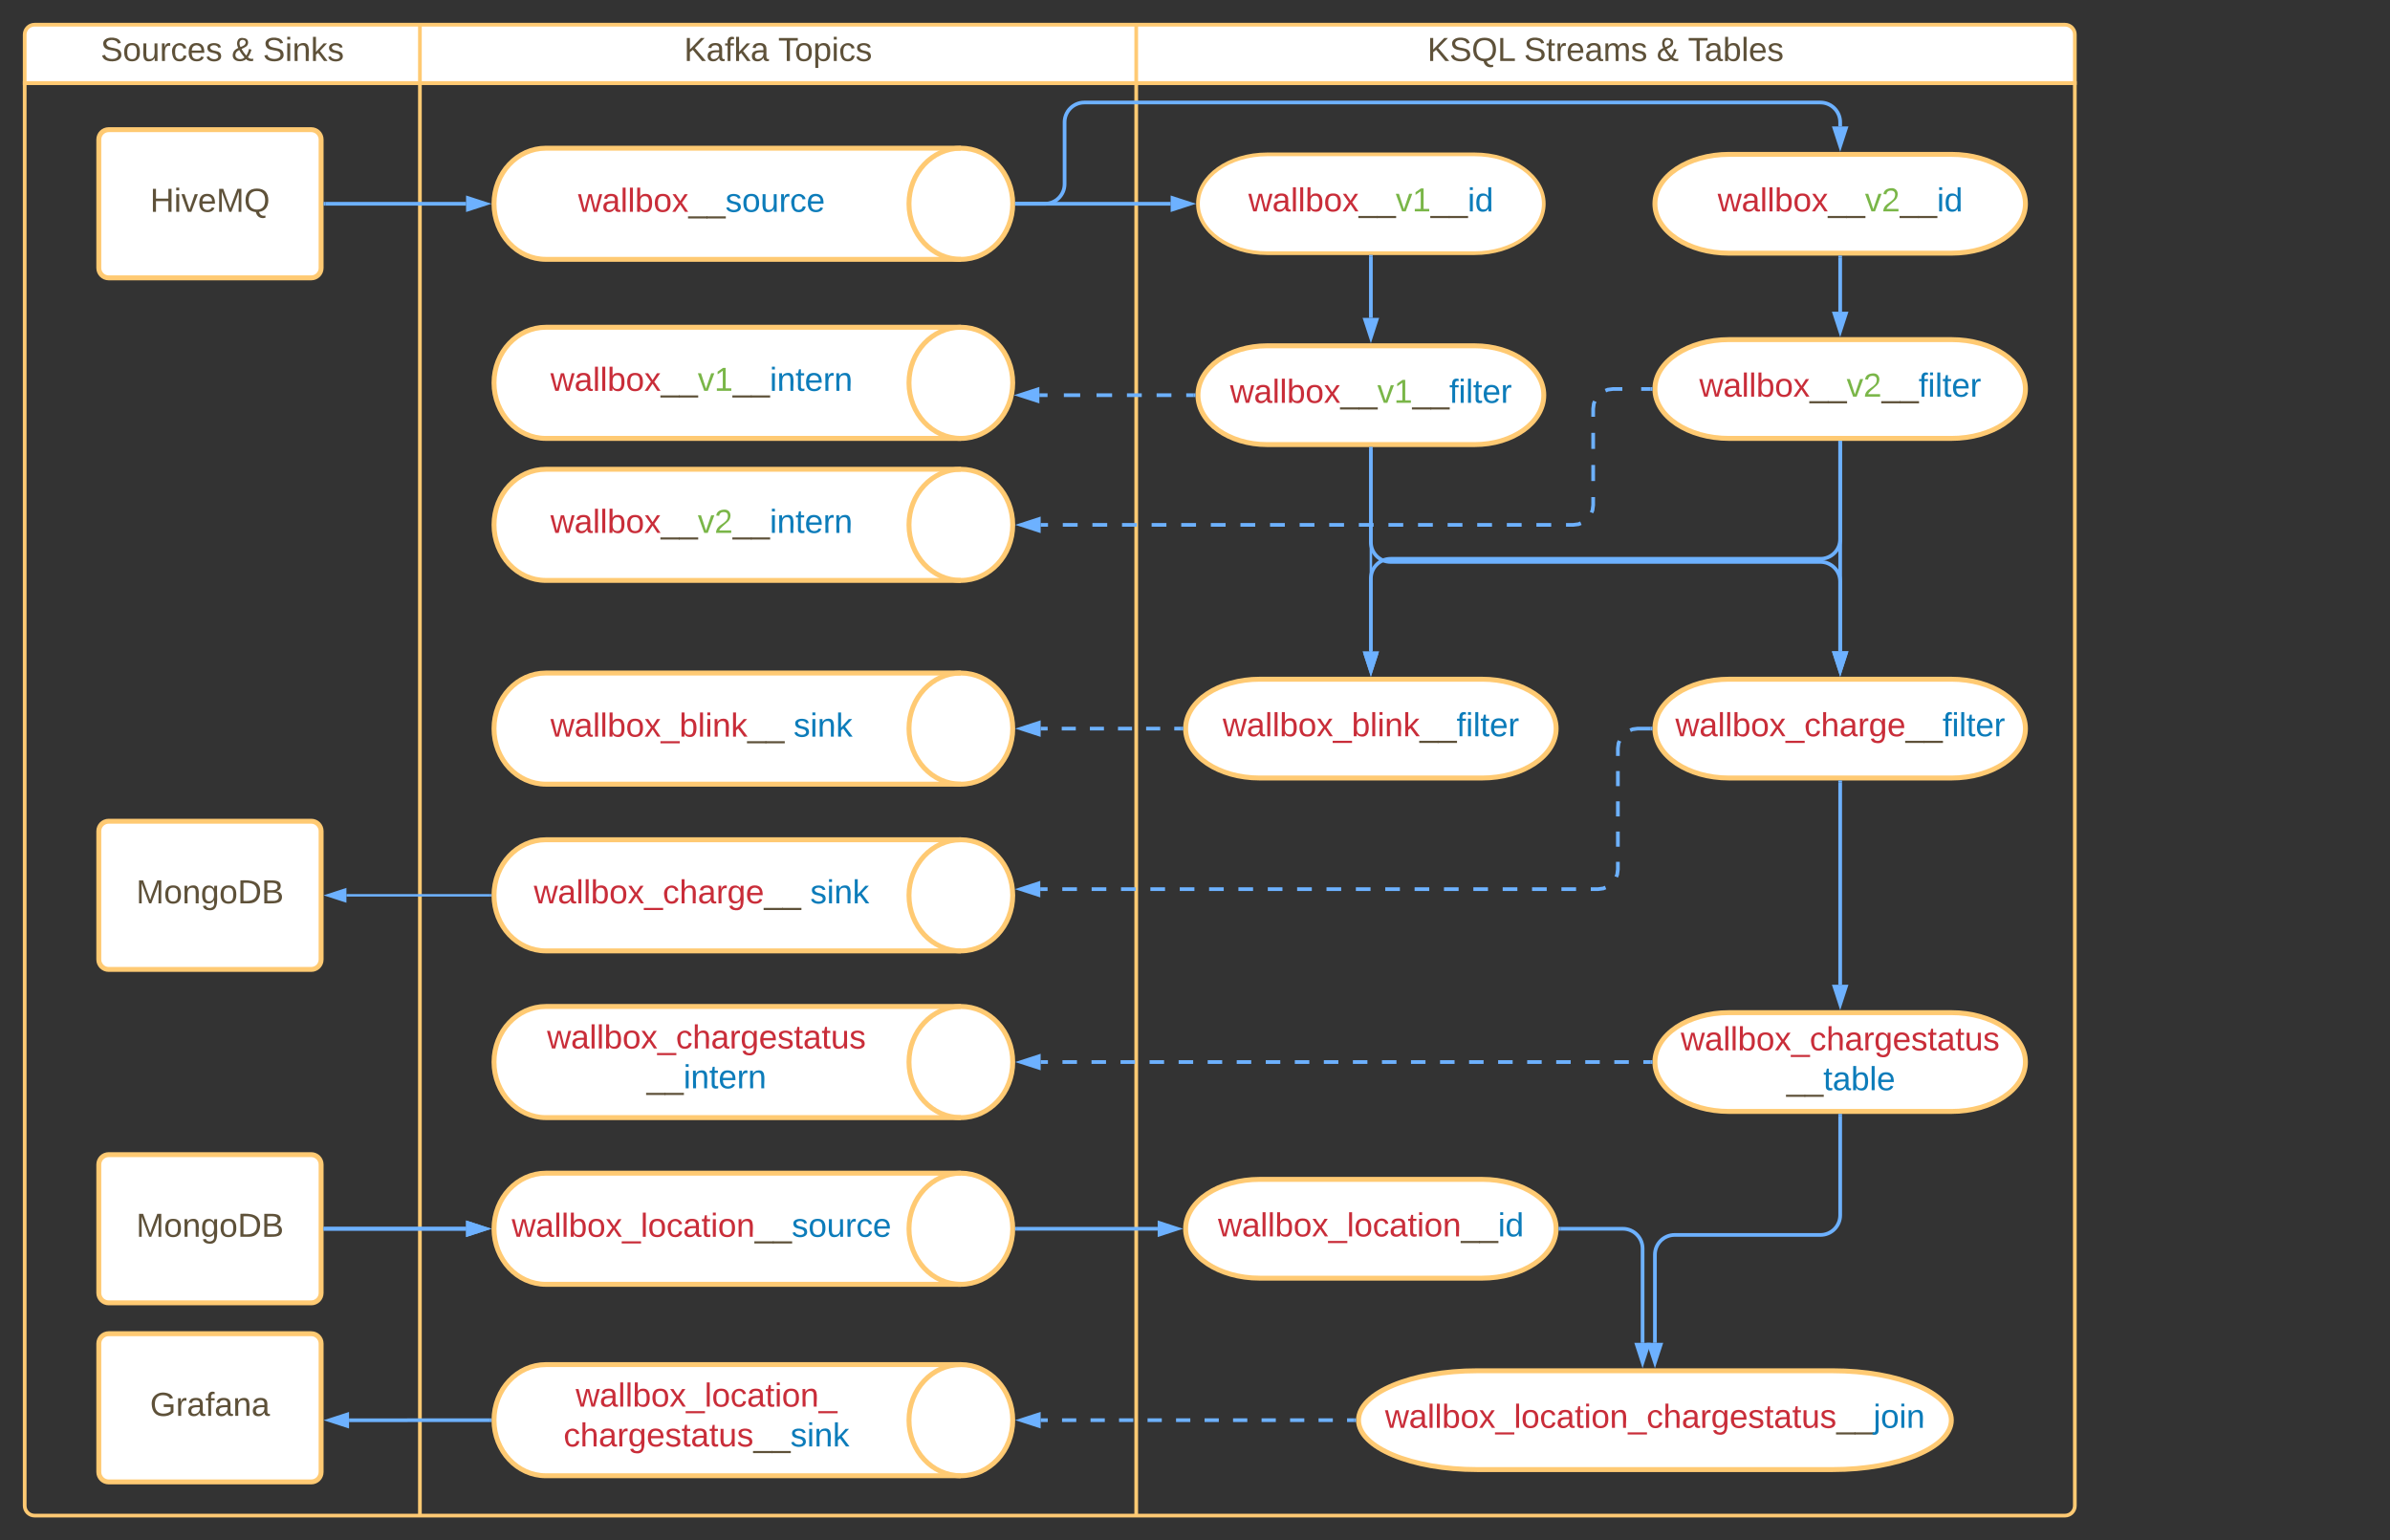 <svg xmlns="http://www.w3.org/2000/svg" xmlns:xlink="http://www.w3.org/1999/xlink" xmlns:lucid="lucid" width="1935.19" height="1247.27"><rect width="100%" height="100%" fill="#333333" stroke="none"/><g transform="translate(-100 -20)" lucid:page-tab-id="vs4E-8TYN364"><path d="M180 133c0-4.42 3.58-8 8-8h164c4.42 0 8 3.58 8 8v104c0 4.42-3.58 8-8 8H188c-4.42 0-8-3.58-8-8z" stroke="#ffca73" stroke-width="4" fill="#fff"/><use xlink:href="#a" transform="matrix(1,0,0,1,192,137) translate(29.563 54.511)"/><path d="M120 87.27V48c0-4.42 3.58-8 8-8h312v47.27zM440 40h580v47.27H440zM1020 40h752c4.42 0 8 3.58 8 8v39.27h-760z" stroke="#ffca73" stroke-width="3" fill="#fff"/><path d="M440 1247.27H128c-4.42 0-8-3.6-8-8v-1152h320zM440 87.27h580v1160H440zM1780 87.27v1152c0 4.4-3.58 8-8 8h-752v-1160z" stroke="#ffca73" stroke-width="3" fill="none"/><use xlink:href="#b" transform="matrix(1,0,0,1,120,40) translate(61.482 29.378)"/><use xlink:href="#c" transform="matrix(1,0,0,1,120,40) translate(167.469 29.378)"/><use xlink:href="#d" transform="matrix(1,0,0,1,120,40) translate(192.864 29.378)"/><use xlink:href="#e" transform="matrix(1,0,0,1,440,40) translate(213.89 29.378)"/><use xlink:href="#f" transform="matrix(1,0,0,1,440,40) translate(290.075 29.378)"/><use xlink:href="#g" transform="matrix(1,0,0,1,1020,40) translate(235.734 29.378)"/><use xlink:href="#h" transform="matrix(1,0,0,1,1020,40) translate(313.935 29.378)"/><use xlink:href="#i" transform="matrix(1,0,0,1,1020,40) translate(421.342 29.378)"/><use xlink:href="#j" transform="matrix(1,0,0,1,1020,40) translate(446.737 29.378)"/><path d="M363.5 185h113.88" stroke="#6db1ff" stroke-width="3" fill="none"/><path d="M363.54 186.5H362v-3h1.54z" fill="#6db1ff"/><path d="M493.15 185l-14.27 4.64v-9.28z" stroke="#6db1ff" stroke-width="3" fill="#6db1ff"/><path d="M878 140c23.2 0 42 20.15 42 45s-18.8 45-42 45H542c-23.2 0-42-20.15-42-45s18.8-45 42-45z" stroke="#ffca73" stroke-width="4" fill="#fff"/><path d="M878 230c-23.2 0-42-20.15-42-45s18.8-45 42-45" stroke="#ffca73" stroke-width="4" fill="none"/><use xlink:href="#k" transform="matrix(1,0,0,1,505,145) translate(63.063 46.511)"/><path d="M1680 145c33.14 0 60 17.9 60 40s-26.86 40-60 40h-180c-33.14 0-60-17.9-60-40s26.86-40 60-40z" stroke="#ffca73" stroke-width="4" fill="#fff"/><use xlink:href="#l" transform="matrix(1,0,0,1,1445,150) translate(45.81 41.199)"/><path d="M1294 300c30.93 0 56 17.9 56 40s-25.07 40-56 40h-168c-30.93 0-56-17.9-56-40s25.07-40 56-40z" stroke="#ffca73" stroke-width="4" fill="#fff"/><use xlink:href="#m" transform="matrix(1,0,0,1,1075,305) translate(20.946 41.199)"/><path d="M1680 295c33.14 0 60 17.9 60 40s-26.86 40-60 40h-180c-33.14 0-60-17.9-60-40s26.86-40 60-40z" stroke="#ffca73" stroke-width="4" fill="#fff"/><use xlink:href="#n" transform="matrix(1,0,0,1,1445,300) translate(30.946 41.199)"/><path d="M878 285c23.2 0 42 20.15 42 45s-18.8 45-42 45H542c-23.2 0-42-20.15-42-45s18.8-45 42-45z" stroke="#ffca73" stroke-width="4" fill="#fff"/><path d="M878 375c-23.2 0-42-20.15-42-45s18.8-45 42-45" stroke="#ffca73" stroke-width="4" fill="none"/><use xlink:href="#o" transform="matrix(1,0,0,1,505,290) translate(40.693 46.511)"/><path d="M878 400c23.2 0 42 20.15 42 45s-18.8 45-42 45H542c-23.2 0-42-20.15-42-45s18.8-45 42-45z" stroke="#ffca73" stroke-width="4" fill="#fff"/><path d="M878 490c-23.2 0-42-20.15-42-45s18.8-45 42-45" stroke="#ffca73" stroke-width="4" fill="none"/><use xlink:href="#p" transform="matrix(1,0,0,1,505,405) translate(40.693 46.511)"/><path d="M1680 570c33.14 0 60 17.9 60 40s-26.86 40-60 40h-180c-33.14 0-60-17.9-60-40s26.86-40 60-40z" stroke="#ffca73" stroke-width="4" fill="#fff"/><use xlink:href="#q" transform="matrix(1,0,0,1,1445,575) translate(11.564 41.199)"/><path d="M878 700c23.2 0 42 20.15 42 45s-18.8 45-42 45H542c-23.2 0-42-20.15-42-45s18.8-45 42-45z" stroke="#ffca73" stroke-width="4" fill="#fff"/><path d="M878 790c-23.2 0-42-20.15-42-45s18.8-45 42-45" stroke="#ffca73" stroke-width="4" fill="none"/><use xlink:href="#r" transform="matrix(1,0,0,1,505,705) translate(27.248 46.511)"/><use xlink:href="#s" transform="matrix(1,0,0,1,505,705) translate(251.024 46.511)"/><path d="M1436.5 610H1426l-4.15.54-1.92.8m-8.6 8.6l-.8 1.9-.53 4.16v6.12m0 12.25v12.25m0 12.25v12.25m0 12.25v12.25m0 12.24V724l-.54 4.14-.8 1.92m-8.6 8.6l-1.9.78-4.16.55h-5.94m-11.9 0h-11.88m-11.88 0h-11.9m-11.88 0h-11.88m-11.9 0h-11.87m-11.9 0h-11.88m-11.9 0h-11.88m-11.9 0h-11.87m-11.9 0h-11.88m-11.88 0h-11.9m-11.88 0h-11.9m-11.88 0h-11.88m-11.9 0h-11.88m-11.88 0H1079m-11.88 0h-11.88m-11.9 0h-11.87m-11.9 0h-11.88m-11.9 0h-11.88m-11.9 0h-11.87m-11.9 0h-5.93" stroke="#6db1ff" stroke-width="3" fill="none"/><path d="M1438 610l.05 1.5h-1.6v-3h1.6z" fill="#6db1ff"/><path d="M926.55 740l14.27-4.65v9.27z" stroke="#6db1ff" stroke-width="3" fill="#6db1ff"/><path d="M1680 840c33.14 0 60 17.9 60 40s-26.86 40-60 40h-180c-33.14 0-60-17.9-60-40s26.86-40 60-40z" stroke="#ffca73" stroke-width="4" fill="#fff"/><use xlink:href="#t" transform="matrix(1,0,0,1,1445,845) translate(15.938 25.521)"/><use xlink:href="#u" transform="matrix(1,0,0,1,1445,845) translate(101.474 57.788)"/><path d="M878 835c23.2 0 42 20.15 42 45s-18.8 45-42 45H542c-23.2 0-42-20.15-42-45s18.8-45 42-45z" stroke="#ffca73" stroke-width="4" fill="#fff"/><path d="M878 925c-23.2 0-42-20.15-42-45s18.8-45 42-45" stroke="#ffca73" stroke-width="4" fill="none"/><use xlink:href="#v" transform="matrix(1,0,0,1,505,840) translate(37.938 29.011)"/><use xlink:href="#w" transform="matrix(1,0,0,1,505,840) translate(118.53 61.278)"/><path d="M1436.5 880h-5.88m-11.76 0h-11.76m-11.76 0h-11.76m-11.76 0h-11.75m-11.76 0h-11.75m-11.76 0h-11.77m-11.76 0h-11.76m-11.75 0H1266m-11.77 0h-11.76m-11.75 0h-11.76m-11.76 0h-11.76m-11.76 0h-11.76m-11.76 0h-11.76m-11.76 0h-11.76m-11.75 0h-11.76m-11.76 0h-11.75m-11.76 0h-11.77m-11.76 0h-11.76m-11.75 0h-11.76m-11.76 0h-11.76m-11.76 0h-11.76m-11.76 0h-5.88" stroke="#6db1ff" stroke-width="3" fill="none"/><path d="M1438 880l.05 1.5h-1.6v-3h1.6z" fill="#6db1ff"/><path d="M926.85 880l14.27-4.64v9.28z" stroke="#6db1ff" stroke-width="3" fill="#6db1ff"/><path d="M180 963c0-4.42 3.58-8 8-8h164c4.42 0 8 3.58 8 8v104c0 4.42-3.58 8-8 8H188c-4.42 0-8-3.58-8-8z" stroke="#ffca73" stroke-width="4" fill="#fff"/><use xlink:href="#x" transform="matrix(1,0,0,1,192,967) translate(18.322 54.511)"/><path d="M180 1108c0-4.42 3.58-8 8-8h164c4.42 0 8 3.58 8 8v104c0 4.42-3.58 8-8 8H188c-4.42 0-8-3.58-8-8z" stroke="#ffca73" stroke-width="4" fill="#fff"/><use xlink:href="#y" transform="matrix(1,0,0,1,192,1112) translate(29.488 54.511)"/><path d="M1584 1130c53.02 0 96 17.9 96 40s-42.98 40-96 40h-288c-53.02 0-96-17.9-96-40s42.98-40 96-40z" stroke="#ffca73" stroke-width="4" fill="#fff"/><use xlink:href="#z" transform="matrix(1,0,0,1,1205,1135) translate(16.458 41.199)"/><path d="M878 970c23.2 0 42 20.15 42 45s-18.8 45-42 45H542c-23.2 0-42-20.15-42-45s18.8-45 42-45z" stroke="#ffca73" stroke-width="4" fill="#fff"/><path d="M878 1060c-23.2 0-42-20.15-42-45s18.8-45 42-45" stroke="#ffca73" stroke-width="4" fill="none"/><use xlink:href="#A" transform="matrix(1,0,0,1,505,975) translate(9.36 46.511)"/><path d="M363.5 1015h113.88" stroke="#6db1ff" stroke-width="3" fill="none"/><path d="M363.54 1016.5H362v-3h1.54z" fill="#6db1ff"/><path d="M493.15 1015l-14.27 4.64v-9.28z" stroke="#6db1ff" stroke-width="3" fill="#6db1ff"/><path d="M878 1125c23.2 0 42 20.15 42 45s-18.8 45-42 45H542c-23.2 0-42-20.15-42-45s18.8-45 42-45z" stroke="#ffca73" stroke-width="4" fill="#fff"/><path d="M878 1215c-23.2 0-42-20.15-42-45s18.8-45 42-45" stroke="#ffca73" stroke-width="4" fill="none"/><use xlink:href="#B" transform="matrix(1,0,0,1,505,1130) translate(61.13 29.011)"/><use xlink:href="#C" transform="matrix(1,0,0,1,505,1130) translate(51.308 61.278)"/><path d="M496.5 1170h-66.47c-.02 0-.03 0-.03.03 0 0 0 .02-.03.02h-47.35" stroke="#6db1ff" stroke-width="3" fill="none"/><path d="M498 1169.95v.88l.05.67h-1.6v-3h1.63z" fill="#6db1ff"/><path d="M366.85 1170.05l14.27-4.63v9.27z" stroke="#6db1ff" stroke-width="3" fill="#6db1ff"/><path d="M1196.5 1170h-5.77m-11.54 0h-11.55m-11.54 0h-11.53m-11.54 0h-11.54m-11.55 0h-11.54m-11.53 0h-11.54m-11.54 0h-11.55m-11.54 0h-11.53m-11.54 0h-11.54m-11.55 0H983m-11.53 0h-11.54m-11.54 0h-5.78" stroke="#6db1ff" stroke-width="3" fill="none"/><path d="M1198.03 1169l-.03.98v.2l.03.97.03.35h-1.6v-3h1.6z" fill="#6db1ff"/><path d="M926.85 1170l14.27-4.64v9.28z" stroke="#6db1ff" stroke-width="3" fill="#6db1ff"/><path d="M1294 145c30.93 0 56 17.9 56 40s-25.07 40-56 40h-168c-30.93 0-56-17.9-56-40s25.07-40 56-40z" stroke="#ffca73" stroke-width="3" fill="#fff"/><use xlink:href="#D" transform="matrix(1,0,0,1,1075,150) translate(35.81 41.199)"/><path d="M923.5 185H946c8.84 0 16-7.16 16-16v-50c0-8.84 7.16-16 16-16h596c8.84 0 16 7.16 16 16v3.38" stroke="#6db1ff" stroke-width="3" fill="none"/><path d="M923.54 186.5h-1.62l.08-1.45v-.88l-.05-.67h1.6z" fill="#6db1ff"/><path d="M1590 138.15l-4.64-14.27h9.28z" stroke="#6db1ff" stroke-width="3" fill="#6db1ff"/><path d="M1210 228v49.38" stroke="#6db1ff" stroke-width="3" fill="none"/><path d="M1211.5 228.04h-3v-1.54h3z" fill="#6db1ff"/><path d="M1210 293.15l-4.64-14.27h9.28z" stroke="#6db1ff" stroke-width="3" fill="#6db1ff"/><path d="M1590 228.5v43.88" stroke="#6db1ff" stroke-width="3" fill="none"/><path d="M1591.5 228.54h-3V227h3z" fill="#6db1ff"/><path d="M1590 288.15l-4.64-14.27h9.28z" stroke="#6db1ff" stroke-width="3" fill="#6db1ff"/><path d="M180 693c0-4.42 3.58-8 8-8h164c4.42 0 8 3.58 8 8v104c0 4.42-3.58 8-8 8H188c-4.42 0-8-3.58-8-8z" stroke="#ffca73" stroke-width="4" fill="#fff"/><use xlink:href="#x" transform="matrix(1,0,0,1,192,697) translate(18.322 54.511)"/><path d="M363.5 1015h113.88M363.54 1015H362" stroke="#6db1ff" stroke-width="3" fill="none"/><path d="M493.15 1015l-14.27 4.64v-9.28z" stroke="#6db1ff" stroke-width="3" fill="#6db1ff"/><path d="M497 745H380.5" stroke="#6db1ff" stroke-width="2" fill="none"/><path d="M498 744.95v.88l.02.17h-1.05v-2h1.08z" fill="#6db1ff"/><path d="M365.24 745l14.26-4.64v9.28z" stroke="#6db1ff" stroke-width="2" fill="#6db1ff"/><path d="M1300 975c33.14 0 60 17.9 60 40s-26.86 40-60 40h-180c-33.14 0-60-17.9-60-40s26.86-40 60-40z" stroke="#ffca73" stroke-width="4" fill="#fff"/><use xlink:href="#E" transform="matrix(1,0,0,1,1065,980) translate(21.236 41.199)"/><path d="M923.5 1015h113.88" stroke="#6db1ff" stroke-width="3" fill="none"/><path d="M923.54 1016.5h-1.62l.08-1.45v-.88l-.05-.67h1.6z" fill="#6db1ff"/><path d="M1053.14 1015l-14.26 4.64v-9.28z" stroke="#6db1ff" stroke-width="3" fill="#6db1ff"/><path d="M1436.5 335h-7.63m-15.25 0H1406l-4.15.54-1.92.8m-8.6 8.6l-.8 1.9-.53 4.16v6.5m0 13v13m0 13v13m0 13v6.5l-.54 4.15-.8 1.92m-8.6 8.6l-1.9.8-4.16.53h-6m-11.97 0h-12m-11.97 0h-11.98m-12 0h-11.97m-11.97 0h-11.98m-12 0h-11.97m-11.98 0h-11.98m-12 0h-11.97m-11.98 0h-12m-11.97 0h-11.98m-11.98 0h-12m-11.97 0h-11.98m-12 0h-11.98m-11.98 0h-11.98m-12 0h-11.97m-12 0h-11.97m-12 0h-11.97m-11.98 0h-12m-11.97 0h-5.98" stroke="#6db1ff" stroke-width="3" fill="none"/><path d="M1438 335l.05 1.5h-1.6v-3h1.6z" fill="#6db1ff"/><path d="M926.85 445l14.27-4.64v9.28z" stroke="#6db1ff" stroke-width="3" fill="#6db1ff"/><path d="M878 565c23.2 0 42 20.15 42 45s-18.8 45-42 45H542c-23.2 0-42-20.15-42-45s18.8-45 42-45z" stroke="#ffca73" stroke-width="4" fill="#fff"/><path d="M878 655c-23.2 0-42-20.15-42-45s18.8-45 42-45" stroke="#ffca73" stroke-width="4" fill="none"/><use xlink:href="#F" transform="matrix(1,0,0,1,505,570) translate(40.73 46.511)"/><use xlink:href="#s" transform="matrix(1,0,0,1,505,570) translate(237.542 46.511)"/><path d="M1300 570c33.14 0 60 17.9 60 40s-26.86 40-60 40h-180c-33.14 0-60-17.9-60-40s26.86-40 60-40z" stroke="#ffca73" stroke-width="4" fill="#fff"/><use xlink:href="#G" transform="matrix(1,0,0,1,1065,575) translate(25.046 41.199)"/><path d="M1056.5 610h-5.7m-11.38 0h-11.4m-11.38 0h-11.4m-11.37 0h-11.4m-11.38 0h-11.4m-11.4 0h-5.68" stroke="#6db1ff" stroke-width="3" fill="none"/><path d="M1058 610l.05 1.5h-1.6v-3h1.6z" fill="#6db1ff"/><path d="M926.85 610l14.27-4.64v9.28z" stroke="#6db1ff" stroke-width="3" fill="#6db1ff"/><path d="M1210 383v166.5" stroke="#6db1ff" stroke-width="2" fill="none"/><path d="M1211 383.03h-2V382h2z" fill="#6db1ff"/><path d="M1210 564.76l-4.64-14.26h9.28z" stroke="#6db1ff" stroke-width="2" fill="#6db1ff"/><path d="M1590 653.5v163.88" stroke="#6db1ff" stroke-width="3" fill="none"/><path d="M1591.5 653.54h-3V652h3z" fill="#6db1ff"/><path d="M1590 833.15l-4.64-14.27h9.28z" stroke="#6db1ff" stroke-width="3" fill="#6db1ff"/><path d="M1590 923.5v80.5c0 8.84-7.16 16-16 16h-118c-8.84 0-16 7.16-16 16v71.38" stroke="#6db1ff" stroke-width="3" fill="none"/><path d="M1591.5 923.54h-3V922h3z" fill="#6db1ff"/><path d="M1440 1123.15l-4.64-14.27h9.28z" stroke="#6db1ff" stroke-width="3" fill="#6db1ff"/><path d="M1363.5 1015h50.5c8.84 0 16 7.16 16 16v76.38" stroke="#6db1ff" stroke-width="3" fill="none"/><path d="M1363.54 1016.5h-1.6l.06-1.5-.05-1.5h1.6z" fill="#6db1ff"/><path d="M1430 1123.15l-4.63-14.27h9.27z" stroke="#6db1ff" stroke-width="3" fill="#6db1ff"/><path d="M1210 383.5V459c0 8.84 7.16 16 16 16h348c8.84 0 16 7.16 16 16v56.38" stroke="#6db1ff" stroke-width="3" fill="none"/><path d="M1211.5 383.54h-3V382h3z" fill="#6db1ff"/><path d="M1590 563.15l-4.64-14.27h9.28z" stroke="#6db1ff" stroke-width="3" fill="#6db1ff"/><path d="M1590 378.5v168.88" stroke="#6db1ff" stroke-width="3" fill="none"/><path d="M1591.5 378.54h-3V377h3z" fill="#6db1ff"/><path d="M1590 563.15l-4.64-14.27h9.28z" stroke="#6db1ff" stroke-width="3" fill="#6db1ff"/><path d="M1590 378.5v78c0 8.84-7.16 16-16 16h-348c-8.84 0-16 7.16-16 16v58.88" stroke="#6db1ff" stroke-width="3" fill="none"/><path d="M1591.5 378.54h-3V377h3z" fill="#6db1ff"/><path d="M1210 563.15l-4.64-14.27h9.28z" stroke="#6db1ff" stroke-width="3" fill="#6db1ff"/><path d="M923.5 185h124.38" stroke="#6db1ff" stroke-width="3" fill="none"/><path d="M923.54 186.5h-1.62l.08-1.45v-.88l-.05-.67h1.6z" fill="#6db1ff"/><path d="M1063.65 185l-14.27 4.64v-9.28z" stroke="#6db1ff" stroke-width="3" fill="#6db1ff"/><path d="M1066.5 340h-6m-12 0h-12m-12 0h-12.02m-12 0H987.86m-13.22 0H961.4m-13.2 0h-6.62" stroke="#6db1ff" stroke-width="3" fill="none"/><path d="M1068 339.98l.04 1.52h-1.58v-3h1.6z" fill="#6db1ff"/><path d="M925.8 340l14.28-4.64v9.28z" stroke="#6db1ff" stroke-width="3" fill="#6db1ff"/><defs><path fill="#5e5139" d="M197 0v-115H63V0H30v-248h33v105h134v-105h34V0h-34" id="H"/><path fill="#5e5139" d="M24-231v-30h32v30H24zM24 0v-190h32V0H24" id="I"/><path fill="#5e5139" d="M108 0H70L1-190h34L89-25l56-165h34" id="J"/><path fill="#5e5139" d="M100-194c63 0 86 42 84 106H49c0 40 14 67 53 68 26 1 43-12 49-29l28 8c-11 28-37 45-77 45C44 4 14-33 15-96c1-61 26-98 85-98zm52 81c6-60-76-77-97-28-3 7-6 17-6 28h103" id="K"/><path fill="#5e5139" d="M240 0l2-218c-23 76-54 145-80 218h-23L58-218 59 0H30v-248h44l77 211c21-75 51-140 76-211h43V0h-30" id="L"/><path fill="#5e5139" d="M140-251c81 0 123 46 123 126C263-53 228-8 163 1c7 30 30 48 69 40v23c-55 16-95-15-103-61C56-3 17-48 17-125c0-80 42-126 123-126zm0 227c63 0 89-41 89-101s-29-99-89-99c-61 0-89 39-89 99S79-25 140-24" id="M"/><g id="a"><use transform="matrix(0.075,0,0,0.075,0,0)" xlink:href="#H"/><use transform="matrix(0.075,0,0,0.075,19.345,0)" xlink:href="#I"/><use transform="matrix(0.075,0,0,0.075,25.246,0)" xlink:href="#J"/><use transform="matrix(0.075,0,0,0.075,38.69,0)" xlink:href="#K"/><use transform="matrix(0.075,0,0,0.075,53.628,0)" xlink:href="#L"/><use transform="matrix(0.075,0,0,0.075,75.961,0)" xlink:href="#M"/></g><path fill="#5e5139" d="M185-189c-5-48-123-54-124 2 14 75 158 14 163 119 3 78-121 87-175 55-17-10-28-26-33-46l33-7c5 56 141 63 141-1 0-78-155-14-162-118-5-82 145-84 179-34 5 7 8 16 11 25" id="N"/><path fill="#5e5139" d="M100-194c62-1 85 37 85 99 1 63-27 99-86 99S16-35 15-95c0-66 28-99 85-99zM99-20c44 1 53-31 53-75 0-43-8-75-51-75s-53 32-53 75 10 74 51 75" id="O"/><path fill="#5e5139" d="M84 4C-5 8 30-112 23-190h32v120c0 31 7 50 39 49 72-2 45-101 50-169h31l1 190h-30c-1-10 1-25-2-33-11 22-28 36-60 37" id="P"/><path fill="#5e5139" d="M114-163C36-179 61-72 57 0H25l-1-190h30c1 12-1 29 2 39 6-27 23-49 58-41v29" id="Q"/><path fill="#5e5139" d="M96-169c-40 0-48 33-48 73s9 75 48 75c24 0 41-14 43-38l32 2c-6 37-31 61-74 61-59 0-76-41-82-99-10-93 101-131 147-64 4 7 5 14 7 22l-32 3c-4-21-16-35-41-35" id="R"/><path fill="#5e5139" d="M135-143c-3-34-86-38-87 0 15 53 115 12 119 90S17 21 10-45l28-5c4 36 97 45 98 0-10-56-113-15-118-90-4-57 82-63 122-42 12 7 21 19 24 35" id="S"/><g id="b"><use transform="matrix(0.075,0,0,0.075,0,0)" xlink:href="#N"/><use transform="matrix(0.075,0,0,0.075,17.926,0)" xlink:href="#O"/><use transform="matrix(0.075,0,0,0.075,32.864,0)" xlink:href="#P"/><use transform="matrix(0.075,0,0,0.075,47.802,0)" xlink:href="#Q"/><use transform="matrix(0.075,0,0,0.075,56.691,0)" xlink:href="#R"/><use transform="matrix(0.075,0,0,0.075,70.135,0)" xlink:href="#K"/><use transform="matrix(0.075,0,0,0.075,85.073,0)" xlink:href="#S"/></g><path fill="#5e5139" d="M234-2c-28 10-62 0-77-18C117 19 8 12 13-65c3-43 29-61 60-76-25-40-17-114 47-108 35 3 59 15 59 50 0 44-40 53-71 69 14 26 32 50 51 72 14-21 24-43 30-72l26 8c-9 33-21 57-38 82 13 13 33 22 57 15v23zM97-151c25-10 52-18 56-48-1-18-13-29-33-29-42 0-39 50-23 77zM42-66c-3 51 71 58 98 28-20-24-41-51-56-80-23 10-40 24-42 52" id="T"/><use transform="matrix(0.075,0,0,0.075,0,0)" xlink:href="#T" id="c"/><path fill="#5e5139" d="M117-194c89-4 53 116 60 194h-32v-121c0-31-8-49-39-48C34-167 62-67 57 0H25l-1-190h30c1 10-1 24 2 32 11-22 29-35 61-36" id="U"/><path fill="#5e5139" d="M143 0L79-87 56-68V0H24v-261h32v163l83-92h37l-77 82L181 0h-38" id="V"/><g id="d"><use transform="matrix(0.075,0,0,0.075,0,0)" xlink:href="#N"/><use transform="matrix(0.075,0,0,0.075,17.926,0)" xlink:href="#I"/><use transform="matrix(0.075,0,0,0.075,23.827,0)" xlink:href="#U"/><use transform="matrix(0.075,0,0,0.075,38.765,0)" xlink:href="#V"/><use transform="matrix(0.075,0,0,0.075,52.209,0)" xlink:href="#S"/></g><path fill="#5e5139" d="M194 0L95-120 63-95V0H30v-248h33v124l119-124h40L117-140 236 0h-42" id="W"/><path fill="#5e5139" d="M141-36C126-15 110 5 73 4 37 3 15-17 15-53c-1-64 63-63 125-63 3-35-9-54-41-54-24 1-41 7-42 31l-33-3c5-37 33-52 76-52 45 0 72 20 72 64v82c-1 20 7 32 28 27v20c-31 9-61-2-59-35zM48-53c0 20 12 33 32 33 41-3 63-29 60-74-43 2-92-5-92 41" id="X"/><path fill="#5e5139" d="M101-234c-31-9-42 10-38 44h38v23H63V0H32v-167H5v-23h27c-7-52 17-82 69-68v24" id="Y"/><g id="e"><use transform="matrix(0.075,0,0,0.075,0,0)" xlink:href="#W"/><use transform="matrix(0.075,0,0,0.075,17.926,0)" xlink:href="#X"/><use transform="matrix(0.075,0,0,0.075,32.864,0)" xlink:href="#Y"/><use transform="matrix(0.075,0,0,0.075,40.333,0)" xlink:href="#V"/><use transform="matrix(0.075,0,0,0.075,53.778,0)" xlink:href="#X"/></g><path fill="#5e5139" d="M127-220V0H93v-220H8v-28h204v28h-85" id="Z"/><path fill="#5e5139" d="M115-194c55 1 70 41 70 98S169 2 115 4C84 4 66-9 55-30l1 105H24l-1-265h31l2 30c10-21 28-34 59-34zm-8 174c40 0 45-34 45-75s-6-73-45-74c-42 0-51 32-51 76 0 43 10 73 51 73" id="aa"/><g id="f"><use transform="matrix(0.075,0,0,0.075,0,0)" xlink:href="#Z"/><use transform="matrix(0.075,0,0,0.075,13.37,0)" xlink:href="#O"/><use transform="matrix(0.075,0,0,0.075,28.308,0)" xlink:href="#aa"/><use transform="matrix(0.075,0,0,0.075,43.246,0)" xlink:href="#I"/><use transform="matrix(0.075,0,0,0.075,49.147,0)" xlink:href="#R"/><use transform="matrix(0.075,0,0,0.075,62.591,0)" xlink:href="#S"/></g><path fill="#5e5139" d="M30 0v-248h33v221h125V0H30" id="ab"/><g id="g"><use transform="matrix(0.075,0,0,0.075,0,0)" xlink:href="#W"/><use transform="matrix(0.075,0,0,0.075,17.926,0)" xlink:href="#N"/><use transform="matrix(0.075,0,0,0.075,35.852,0)" xlink:href="#M"/><use transform="matrix(0.075,0,0,0.075,56.765,0)" xlink:href="#ab"/></g><path fill="#5e5139" d="M59-47c-2 24 18 29 38 22v24C64 9 27 4 27-40v-127H5v-23h24l9-43h21v43h35v23H59v120" id="ac"/><path fill="#5e5139" d="M210-169c-67 3-38 105-44 169h-31v-121c0-29-5-50-35-48C34-165 62-65 56 0H25l-1-190h30c1 10-1 24 2 32 10-44 99-50 107 0 11-21 27-35 58-36 85-2 47 119 55 194h-31v-121c0-29-5-49-35-48" id="ad"/><g id="h"><use transform="matrix(0.075,0,0,0.075,0,0)" xlink:href="#N"/><use transform="matrix(0.075,0,0,0.075,17.926,0)" xlink:href="#ac"/><use transform="matrix(0.075,0,0,0.075,25.395,0)" xlink:href="#Q"/><use transform="matrix(0.075,0,0,0.075,34.283,0)" xlink:href="#K"/><use transform="matrix(0.075,0,0,0.075,49.222,0)" xlink:href="#X"/><use transform="matrix(0.075,0,0,0.075,64.16,0)" xlink:href="#ad"/><use transform="matrix(0.075,0,0,0.075,86.493,0)" xlink:href="#S"/></g><use transform="matrix(0.075,0,0,0.075,0,0)" xlink:href="#T" id="i"/><path fill="#5e5139" d="M115-194c53 0 69 39 70 98 0 66-23 100-70 100C84 3 66-7 56-30L54 0H23l1-261h32v101c10-23 28-34 59-34zm-8 174c40 0 45-34 45-75 0-40-5-75-45-74-42 0-51 32-51 76 0 43 10 73 51 73" id="ae"/><path fill="#5e5139" d="M24 0v-261h32V0H24" id="af"/><g id="j"><use transform="matrix(0.075,0,0,0.075,0,0)" xlink:href="#Z"/><use transform="matrix(0.075,0,0,0.075,13.37,0)" xlink:href="#X"/><use transform="matrix(0.075,0,0,0.075,28.308,0)" xlink:href="#ae"/><use transform="matrix(0.075,0,0,0.075,43.246,0)" xlink:href="#af"/><use transform="matrix(0.075,0,0,0.075,49.147,0)" xlink:href="#K"/><use transform="matrix(0.075,0,0,0.075,64.085,0)" xlink:href="#S"/></g><path fill="#c92d39" d="M206 0h-36l-40-164L89 0H53L-1-190h32L70-26l43-164h34l41 164 42-164h31" id="ag"/><path fill="#c92d39" d="M141-36C126-15 110 5 73 4 37 3 15-17 15-53c-1-64 63-63 125-63 3-35-9-54-41-54-24 1-41 7-42 31l-33-3c5-37 33-52 76-52 45 0 72 20 72 64v82c-1 20 7 32 28 27v20c-31 9-61-2-59-35zM48-53c0 20 12 33 32 33 41-3 63-29 60-74-43 2-92-5-92 41" id="ah"/><path fill="#c92d39" d="M24 0v-261h32V0H24" id="ai"/><path fill="#c92d39" d="M115-194c53 0 69 39 70 98 0 66-23 100-70 100C84 3 66-7 56-30L54 0H23l1-261h32v101c10-23 28-34 59-34zm-8 174c40 0 45-34 45-75 0-40-5-75-45-74-42 0-51 32-51 76 0 43 10 73 51 73" id="aj"/><path fill="#c92d39" d="M100-194c62-1 85 37 85 99 1 63-27 99-86 99S16-35 15-95c0-66 28-99 85-99zM99-20c44 1 53-31 53-75 0-43-8-75-51-75s-53 32-53 75 10 74 51 75" id="ak"/><path fill="#c92d39" d="M141 0L90-78 38 0H4l68-98-65-92h35l48 74 47-74h35l-64 92 68 98h-35" id="al"/><path fill="#5e5139" d="M-5 72V49h209v23H-5" id="am"/><path fill="#0c7cba" d="M135-143c-3-34-86-38-87 0 15 53 115 12 119 90S17 21 10-45l28-5c4 36 97 45 98 0-10-56-113-15-118-90-4-57 82-63 122-42 12 7 21 19 24 35" id="an"/><path fill="#0c7cba" d="M100-194c62-1 85 37 85 99 1 63-27 99-86 99S16-35 15-95c0-66 28-99 85-99zM99-20c44 1 53-31 53-75 0-43-8-75-51-75s-53 32-53 75 10 74 51 75" id="ao"/><path fill="#0c7cba" d="M84 4C-5 8 30-112 23-190h32v120c0 31 7 50 39 49 72-2 45-101 50-169h31l1 190h-30c-1-10 1-25-2-33-11 22-28 36-60 37" id="ap"/><path fill="#0c7cba" d="M114-163C36-179 61-72 57 0H25l-1-190h30c1 12-1 29 2 39 6-27 23-49 58-41v29" id="aq"/><path fill="#0c7cba" d="M96-169c-40 0-48 33-48 73s9 75 48 75c24 0 41-14 43-38l32 2c-6 37-31 61-74 61-59 0-76-41-82-99-10-93 101-131 147-64 4 7 5 14 7 22l-32 3c-4-21-16-35-41-35" id="ar"/><path fill="#0c7cba" d="M100-194c63 0 86 42 84 106H49c0 40 14 67 53 68 26 1 43-12 49-29l28 8c-11 28-37 45-77 45C44 4 14-33 15-96c1-61 26-98 85-98zm52 81c6-60-76-77-97-28-3 7-6 17-6 28h103" id="as"/><g id="k"><use transform="matrix(0.075,0,0,0.075,0,0)" xlink:href="#ag"/><use transform="matrix(0.075,0,0,0.075,19.345,0)" xlink:href="#ah"/><use transform="matrix(0.075,0,0,0.075,34.283,0)" xlink:href="#ai"/><use transform="matrix(0.075,0,0,0.075,40.184,0)" xlink:href="#ai"/><use transform="matrix(0.075,0,0,0.075,46.085,0)" xlink:href="#aj"/><use transform="matrix(0.075,0,0,0.075,61.023,0)" xlink:href="#ak"/><use transform="matrix(0.075,0,0,0.075,75.961,0)" xlink:href="#al"/><use transform="matrix(0.075,0,0,0.075,89.406,0)" xlink:href="#am"/><use transform="matrix(0.075,0,0,0.075,104.344,0)" xlink:href="#am"/><use transform="matrix(0.075,0,0,0.075,119.282,0)" xlink:href="#an"/><use transform="matrix(0.075,0,0,0.075,132.727,0)" xlink:href="#ao"/><use transform="matrix(0.075,0,0,0.075,147.665,0)" xlink:href="#ap"/><use transform="matrix(0.075,0,0,0.075,162.603,0)" xlink:href="#aq"/><use transform="matrix(0.075,0,0,0.075,171.491,0)" xlink:href="#ar"/><use transform="matrix(0.075,0,0,0.075,184.936,0)" xlink:href="#as"/></g><path fill="#7ab648" d="M108 0H70L1-190h34L89-25l56-165h34" id="at"/><path fill="#7ab648" d="M101-251c82-7 93 87 43 132L82-64C71-53 59-42 53-27h129V0H18c2-99 128-94 128-182 0-28-16-43-45-43s-46 15-49 41l-32-3c6-41 34-60 81-64" id="au"/><path fill="#0c7cba" d="M24-231v-30h32v30H24zM24 0v-190h32V0H24" id="av"/><path fill="#0c7cba" d="M85-194c31 0 48 13 60 33l-1-100h32l1 261h-30c-2-10 0-23-3-31C134-8 116 4 85 4 32 4 16-35 15-94c0-66 23-100 70-100zm9 24c-40 0-46 34-46 75 0 40 6 74 45 74 42 0 51-32 51-76 0-42-9-74-50-73" id="aw"/><g id="l"><use transform="matrix(0.075,0,0,0.075,0,0)" xlink:href="#ag"/><use transform="matrix(0.075,0,0,0.075,19.345,0)" xlink:href="#ah"/><use transform="matrix(0.075,0,0,0.075,34.283,0)" xlink:href="#ai"/><use transform="matrix(0.075,0,0,0.075,40.184,0)" xlink:href="#ai"/><use transform="matrix(0.075,0,0,0.075,46.085,0)" xlink:href="#aj"/><use transform="matrix(0.075,0,0,0.075,61.023,0)" xlink:href="#ak"/><use transform="matrix(0.075,0,0,0.075,75.961,0)" xlink:href="#al"/><use transform="matrix(0.075,0,0,0.075,89.406,0)" xlink:href="#am"/><use transform="matrix(0.075,0,0,0.075,104.344,0)" xlink:href="#am"/><use transform="matrix(0.075,0,0,0.075,119.282,0)" xlink:href="#at"/><use transform="matrix(0.075,0,0,0.075,132.727,0)" xlink:href="#au"/><use transform="matrix(0.075,0,0,0.075,147.665,0)" xlink:href="#am"/><use transform="matrix(0.075,0,0,0.075,162.603,0)" xlink:href="#am"/><use transform="matrix(0.075,0,0,0.075,177.541,0)" xlink:href="#av"/><use transform="matrix(0.075,0,0,0.075,183.442,0)" xlink:href="#aw"/></g><path fill="#7ab648" d="M27 0v-27h64v-190l-56 39v-29l58-41h29v221h61V0H27" id="ax"/><path fill="#0c7cba" d="M101-234c-31-9-42 10-38 44h38v23H63V0H32v-167H5v-23h27c-7-52 17-82 69-68v24" id="ay"/><path fill="#0c7cba" d="M24 0v-261h32V0H24" id="az"/><path fill="#0c7cba" d="M59-47c-2 24 18 29 38 22v24C64 9 27 4 27-40v-127H5v-23h24l9-43h21v43h35v23H59v120" id="aA"/><g id="m"><use transform="matrix(0.075,0,0,0.075,0,0)" xlink:href="#ag"/><use transform="matrix(0.075,0,0,0.075,19.345,0)" xlink:href="#ah"/><use transform="matrix(0.075,0,0,0.075,34.283,0)" xlink:href="#ai"/><use transform="matrix(0.075,0,0,0.075,40.184,0)" xlink:href="#ai"/><use transform="matrix(0.075,0,0,0.075,46.085,0)" xlink:href="#aj"/><use transform="matrix(0.075,0,0,0.075,61.023,0)" xlink:href="#ak"/><use transform="matrix(0.075,0,0,0.075,75.961,0)" xlink:href="#al"/><use transform="matrix(0.075,0,0,0.075,89.406,0)" xlink:href="#am"/><use transform="matrix(0.075,0,0,0.075,104.344,0)" xlink:href="#am"/><use transform="matrix(0.075,0,0,0.075,119.282,0)" xlink:href="#at"/><use transform="matrix(0.075,0,0,0.075,132.727,0)" xlink:href="#ax"/><use transform="matrix(0.075,0,0,0.075,147.665,0)" xlink:href="#am"/><use transform="matrix(0.075,0,0,0.075,162.603,0)" xlink:href="#am"/><use transform="matrix(0.075,0,0,0.075,177.541,0)" xlink:href="#ay"/><use transform="matrix(0.075,0,0,0.075,185.01,0)" xlink:href="#av"/><use transform="matrix(0.075,0,0,0.075,190.911,0)" xlink:href="#az"/><use transform="matrix(0.075,0,0,0.075,196.812,0)" xlink:href="#aA"/><use transform="matrix(0.075,0,0,0.075,204.281,0)" xlink:href="#as"/><use transform="matrix(0.075,0,0,0.075,219.219,0)" xlink:href="#aq"/></g><g id="n"><use transform="matrix(0.075,0,0,0.075,0,0)" xlink:href="#ag"/><use transform="matrix(0.075,0,0,0.075,19.345,0)" xlink:href="#ah"/><use transform="matrix(0.075,0,0,0.075,34.283,0)" xlink:href="#ai"/><use transform="matrix(0.075,0,0,0.075,40.184,0)" xlink:href="#ai"/><use transform="matrix(0.075,0,0,0.075,46.085,0)" xlink:href="#aj"/><use transform="matrix(0.075,0,0,0.075,61.023,0)" xlink:href="#ak"/><use transform="matrix(0.075,0,0,0.075,75.961,0)" xlink:href="#al"/><use transform="matrix(0.075,0,0,0.075,89.406,0)" xlink:href="#am"/><use transform="matrix(0.075,0,0,0.075,104.344,0)" xlink:href="#am"/><use transform="matrix(0.075,0,0,0.075,119.282,0)" xlink:href="#at"/><use transform="matrix(0.075,0,0,0.075,132.727,0)" xlink:href="#au"/><use transform="matrix(0.075,0,0,0.075,147.665,0)" xlink:href="#am"/><use transform="matrix(0.075,0,0,0.075,162.603,0)" xlink:href="#am"/><use transform="matrix(0.075,0,0,0.075,177.541,0)" xlink:href="#ay"/><use transform="matrix(0.075,0,0,0.075,185.01,0)" xlink:href="#av"/><use transform="matrix(0.075,0,0,0.075,190.911,0)" xlink:href="#az"/><use transform="matrix(0.075,0,0,0.075,196.812,0)" xlink:href="#aA"/><use transform="matrix(0.075,0,0,0.075,204.281,0)" xlink:href="#as"/><use transform="matrix(0.075,0,0,0.075,219.219,0)" xlink:href="#aq"/></g><path fill="#0c7cba" d="M117-194c89-4 53 116 60 194h-32v-121c0-31-8-49-39-48C34-167 62-67 57 0H25l-1-190h30c1 10-1 24 2 32 11-22 29-35 61-36" id="aB"/><g id="o"><use transform="matrix(0.075,0,0,0.075,0,0)" xlink:href="#ag"/><use transform="matrix(0.075,0,0,0.075,19.345,0)" xlink:href="#ah"/><use transform="matrix(0.075,0,0,0.075,34.283,0)" xlink:href="#ai"/><use transform="matrix(0.075,0,0,0.075,40.184,0)" xlink:href="#ai"/><use transform="matrix(0.075,0,0,0.075,46.085,0)" xlink:href="#aj"/><use transform="matrix(0.075,0,0,0.075,61.023,0)" xlink:href="#ak"/><use transform="matrix(0.075,0,0,0.075,75.961,0)" xlink:href="#al"/><use transform="matrix(0.075,0,0,0.075,89.406,0)" xlink:href="#am"/><use transform="matrix(0.075,0,0,0.075,104.344,0)" xlink:href="#am"/><use transform="matrix(0.075,0,0,0.075,119.282,0)" xlink:href="#at"/><use transform="matrix(0.075,0,0,0.075,132.727,0)" xlink:href="#ax"/><use transform="matrix(0.075,0,0,0.075,147.665,0)" xlink:href="#am"/><use transform="matrix(0.075,0,0,0.075,162.603,0)" xlink:href="#am"/><use transform="matrix(0.075,0,0,0.075,177.541,0)" xlink:href="#av"/><use transform="matrix(0.075,0,0,0.075,183.442,0)" xlink:href="#aB"/><use transform="matrix(0.075,0,0,0.075,198.38,0)" xlink:href="#aA"/><use transform="matrix(0.075,0,0,0.075,205.849,0)" xlink:href="#as"/><use transform="matrix(0.075,0,0,0.075,220.788,0)" xlink:href="#aq"/><use transform="matrix(0.075,0,0,0.075,229.676,0)" xlink:href="#aB"/></g><g id="p"><use transform="matrix(0.075,0,0,0.075,0,0)" xlink:href="#ag"/><use transform="matrix(0.075,0,0,0.075,19.345,0)" xlink:href="#ah"/><use transform="matrix(0.075,0,0,0.075,34.283,0)" xlink:href="#ai"/><use transform="matrix(0.075,0,0,0.075,40.184,0)" xlink:href="#ai"/><use transform="matrix(0.075,0,0,0.075,46.085,0)" xlink:href="#aj"/><use transform="matrix(0.075,0,0,0.075,61.023,0)" xlink:href="#ak"/><use transform="matrix(0.075,0,0,0.075,75.961,0)" xlink:href="#al"/><use transform="matrix(0.075,0,0,0.075,89.406,0)" xlink:href="#am"/><use transform="matrix(0.075,0,0,0.075,104.344,0)" xlink:href="#am"/><use transform="matrix(0.075,0,0,0.075,119.282,0)" xlink:href="#at"/><use transform="matrix(0.075,0,0,0.075,132.727,0)" xlink:href="#au"/><use transform="matrix(0.075,0,0,0.075,147.665,0)" xlink:href="#am"/><use transform="matrix(0.075,0,0,0.075,162.603,0)" xlink:href="#am"/><use transform="matrix(0.075,0,0,0.075,177.541,0)" xlink:href="#av"/><use transform="matrix(0.075,0,0,0.075,183.442,0)" xlink:href="#aB"/><use transform="matrix(0.075,0,0,0.075,198.38,0)" xlink:href="#aA"/><use transform="matrix(0.075,0,0,0.075,205.849,0)" xlink:href="#as"/><use transform="matrix(0.075,0,0,0.075,220.788,0)" xlink:href="#aq"/><use transform="matrix(0.075,0,0,0.075,229.676,0)" xlink:href="#aB"/></g><path fill="#c92d39" d="M-5 72V49h209v23H-5" id="aC"/><path fill="#c92d39" d="M96-169c-40 0-48 33-48 73s9 75 48 75c24 0 41-14 43-38l32 2c-6 37-31 61-74 61-59 0-76-41-82-99-10-93 101-131 147-64 4 7 5 14 7 22l-32 3c-4-21-16-35-41-35" id="aD"/><path fill="#c92d39" d="M106-169C34-169 62-67 57 0H25v-261h32l-1 103c12-21 28-36 61-36 89 0 53 116 60 194h-32v-121c2-32-8-49-39-48" id="aE"/><path fill="#c92d39" d="M114-163C36-179 61-72 57 0H25l-1-190h30c1 12-1 29 2 39 6-27 23-49 58-41v29" id="aF"/><path fill="#c92d39" d="M177-190C167-65 218 103 67 71c-23-6-38-20-44-43l32-5c15 47 100 32 89-28v-30C133-14 115 1 83 1 29 1 15-40 15-95c0-56 16-97 71-98 29-1 48 16 59 35 1-10 0-23 2-32h30zM94-22c36 0 50-32 50-73 0-42-14-75-50-75-39 0-46 34-46 75s6 73 46 73" id="aG"/><path fill="#c92d39" d="M100-194c63 0 86 42 84 106H49c0 40 14 67 53 68 26 1 43-12 49-29l28 8c-11 28-37 45-77 45C44 4 14-33 15-96c1-61 26-98 85-98zm52 81c6-60-76-77-97-28-3 7-6 17-6 28h103" id="aH"/><g id="q"><use transform="matrix(0.075,0,0,0.075,0,0)" xlink:href="#ag"/><use transform="matrix(0.075,0,0,0.075,19.345,0)" xlink:href="#ah"/><use transform="matrix(0.075,0,0,0.075,34.283,0)" xlink:href="#ai"/><use transform="matrix(0.075,0,0,0.075,40.184,0)" xlink:href="#ai"/><use transform="matrix(0.075,0,0,0.075,46.085,0)" xlink:href="#aj"/><use transform="matrix(0.075,0,0,0.075,61.023,0)" xlink:href="#ak"/><use transform="matrix(0.075,0,0,0.075,75.961,0)" xlink:href="#al"/><use transform="matrix(0.075,0,0,0.075,89.406,0)" xlink:href="#aC"/><use transform="matrix(0.075,0,0,0.075,104.344,0)" xlink:href="#aD"/><use transform="matrix(0.075,0,0,0.075,117.788,0)" xlink:href="#aE"/><use transform="matrix(0.075,0,0,0.075,132.727,0)" xlink:href="#ah"/><use transform="matrix(0.075,0,0,0.075,147.665,0)" xlink:href="#aF"/><use transform="matrix(0.075,0,0,0.075,156.553,0)" xlink:href="#aG"/><use transform="matrix(0.075,0,0,0.075,171.491,0)" xlink:href="#aH"/><use transform="matrix(0.075,0,0,0.075,186.43,0)" xlink:href="#am"/><use transform="matrix(0.075,0,0,0.075,201.368,0)" xlink:href="#am"/><use transform="matrix(0.075,0,0,0.075,216.306,0)" xlink:href="#ay"/><use transform="matrix(0.075,0,0,0.075,223.775,0)" xlink:href="#av"/><use transform="matrix(0.075,0,0,0.075,229.676,0)" xlink:href="#az"/><use transform="matrix(0.075,0,0,0.075,235.577,0)" xlink:href="#aA"/><use transform="matrix(0.075,0,0,0.075,243.046,0)" xlink:href="#as"/><use transform="matrix(0.075,0,0,0.075,257.984,0)" xlink:href="#aq"/></g><g id="r"><use transform="matrix(0.075,0,0,0.075,0,0)" xlink:href="#ag"/><use transform="matrix(0.075,0,0,0.075,19.345,0)" xlink:href="#ah"/><use transform="matrix(0.075,0,0,0.075,34.283,0)" xlink:href="#ai"/><use transform="matrix(0.075,0,0,0.075,40.184,0)" xlink:href="#ai"/><use transform="matrix(0.075,0,0,0.075,46.085,0)" xlink:href="#aj"/><use transform="matrix(0.075,0,0,0.075,61.023,0)" xlink:href="#ak"/><use transform="matrix(0.075,0,0,0.075,75.961,0)" xlink:href="#al"/><use transform="matrix(0.075,0,0,0.075,89.406,0)" xlink:href="#aC"/><use transform="matrix(0.075,0,0,0.075,104.344,0)" xlink:href="#aD"/><use transform="matrix(0.075,0,0,0.075,117.788,0)" xlink:href="#aE"/><use transform="matrix(0.075,0,0,0.075,132.727,0)" xlink:href="#ah"/><use transform="matrix(0.075,0,0,0.075,147.665,0)" xlink:href="#aF"/><use transform="matrix(0.075,0,0,0.075,156.553,0)" xlink:href="#aG"/><use transform="matrix(0.075,0,0,0.075,171.491,0)" xlink:href="#aH"/><use transform="matrix(0.075,0,0,0.075,186.43,0)" xlink:href="#am"/><use transform="matrix(0.075,0,0,0.075,201.368,0)" xlink:href="#am"/></g><path fill="#0c7cba" d="M143 0L79-87 56-68V0H24v-261h32v163l83-92h37l-77 82L181 0h-38" id="aI"/><g id="s"><use transform="matrix(0.075,0,0,0.075,0,0)" xlink:href="#an"/><use transform="matrix(0.075,0,0,0.075,13.444,0)" xlink:href="#av"/><use transform="matrix(0.075,0,0,0.075,19.345,0)" xlink:href="#aB"/><use transform="matrix(0.075,0,0,0.075,34.283,0)" xlink:href="#aI"/></g><path fill="#c92d39" d="M135-143c-3-34-86-38-87 0 15 53 115 12 119 90S17 21 10-45l28-5c4 36 97 45 98 0-10-56-113-15-118-90-4-57 82-63 122-42 12 7 21 19 24 35" id="aJ"/><path fill="#c92d39" d="M59-47c-2 24 18 29 38 22v24C64 9 27 4 27-40v-127H5v-23h24l9-43h21v43h35v23H59v120" id="aK"/><path fill="#c92d39" d="M84 4C-5 8 30-112 23-190h32v120c0 31 7 50 39 49 72-2 45-101 50-169h31l1 190h-30c-1-10 1-25-2-33-11 22-28 36-60 37" id="aL"/><g id="t"><use transform="matrix(0.075,0,0,0.075,0,0)" xlink:href="#ag"/><use transform="matrix(0.075,0,0,0.075,19.345,0)" xlink:href="#ah"/><use transform="matrix(0.075,0,0,0.075,34.283,0)" xlink:href="#ai"/><use transform="matrix(0.075,0,0,0.075,40.184,0)" xlink:href="#ai"/><use transform="matrix(0.075,0,0,0.075,46.085,0)" xlink:href="#aj"/><use transform="matrix(0.075,0,0,0.075,61.023,0)" xlink:href="#ak"/><use transform="matrix(0.075,0,0,0.075,75.961,0)" xlink:href="#al"/><use transform="matrix(0.075,0,0,0.075,89.406,0)" xlink:href="#aC"/><use transform="matrix(0.075,0,0,0.075,104.344,0)" xlink:href="#aD"/><use transform="matrix(0.075,0,0,0.075,117.788,0)" xlink:href="#aE"/><use transform="matrix(0.075,0,0,0.075,132.727,0)" xlink:href="#ah"/><use transform="matrix(0.075,0,0,0.075,147.665,0)" xlink:href="#aF"/><use transform="matrix(0.075,0,0,0.075,156.553,0)" xlink:href="#aG"/><use transform="matrix(0.075,0,0,0.075,171.491,0)" xlink:href="#aH"/><use transform="matrix(0.075,0,0,0.075,186.43,0)" xlink:href="#aJ"/><use transform="matrix(0.075,0,0,0.075,199.874,0)" xlink:href="#aK"/><use transform="matrix(0.075,0,0,0.075,207.343,0)" xlink:href="#ah"/><use transform="matrix(0.075,0,0,0.075,222.281,0)" xlink:href="#aK"/><use transform="matrix(0.075,0,0,0.075,229.751,0)" xlink:href="#aL"/><use transform="matrix(0.075,0,0,0.075,244.689,0)" xlink:href="#aJ"/></g><path fill="#0c7cba" d="M141-36C126-15 110 5 73 4 37 3 15-17 15-53c-1-64 63-63 125-63 3-35-9-54-41-54-24 1-41 7-42 31l-33-3c5-37 33-52 76-52 45 0 72 20 72 64v82c-1 20 7 32 28 27v20c-31 9-61-2-59-35zM48-53c0 20 12 33 32 33 41-3 63-29 60-74-43 2-92-5-92 41" id="aM"/><path fill="#0c7cba" d="M115-194c53 0 69 39 70 98 0 66-23 100-70 100C84 3 66-7 56-30L54 0H23l1-261h32v101c10-23 28-34 59-34zm-8 174c40 0 45-34 45-75 0-40-5-75-45-74-42 0-51 32-51 76 0 43 10 73 51 73" id="aN"/><g id="u"><use transform="matrix(0.075,0,0,0.075,0,0)" xlink:href="#am"/><use transform="matrix(0.075,0,0,0.075,14.938,0)" xlink:href="#am"/><use transform="matrix(0.075,0,0,0.075,29.877,0)" xlink:href="#aA"/><use transform="matrix(0.075,0,0,0.075,37.346,0)" xlink:href="#aM"/><use transform="matrix(0.075,0,0,0.075,52.284,0)" xlink:href="#aN"/><use transform="matrix(0.075,0,0,0.075,67.222,0)" xlink:href="#az"/><use transform="matrix(0.075,0,0,0.075,73.123,0)" xlink:href="#as"/></g><g id="v"><use transform="matrix(0.075,0,0,0.075,0,0)" xlink:href="#ag"/><use transform="matrix(0.075,0,0,0.075,19.345,0)" xlink:href="#ah"/><use transform="matrix(0.075,0,0,0.075,34.283,0)" xlink:href="#ai"/><use transform="matrix(0.075,0,0,0.075,40.184,0)" xlink:href="#ai"/><use transform="matrix(0.075,0,0,0.075,46.085,0)" xlink:href="#aj"/><use transform="matrix(0.075,0,0,0.075,61.023,0)" xlink:href="#ak"/><use transform="matrix(0.075,0,0,0.075,75.961,0)" xlink:href="#al"/><use transform="matrix(0.075,0,0,0.075,89.406,0)" xlink:href="#aC"/><use transform="matrix(0.075,0,0,0.075,104.344,0)" xlink:href="#aD"/><use transform="matrix(0.075,0,0,0.075,117.788,0)" xlink:href="#aE"/><use transform="matrix(0.075,0,0,0.075,132.727,0)" xlink:href="#ah"/><use transform="matrix(0.075,0,0,0.075,147.665,0)" xlink:href="#aF"/><use transform="matrix(0.075,0,0,0.075,156.553,0)" xlink:href="#aG"/><use transform="matrix(0.075,0,0,0.075,171.491,0)" xlink:href="#aH"/><use transform="matrix(0.075,0,0,0.075,186.43,0)" xlink:href="#aJ"/><use transform="matrix(0.075,0,0,0.075,199.874,0)" xlink:href="#aK"/><use transform="matrix(0.075,0,0,0.075,207.343,0)" xlink:href="#ah"/><use transform="matrix(0.075,0,0,0.075,222.281,0)" xlink:href="#aK"/><use transform="matrix(0.075,0,0,0.075,229.751,0)" xlink:href="#aL"/><use transform="matrix(0.075,0,0,0.075,244.689,0)" xlink:href="#aJ"/></g><g id="w"><use transform="matrix(0.075,0,0,0.075,0,0)" xlink:href="#am"/><use transform="matrix(0.075,0,0,0.075,14.938,0)" xlink:href="#am"/><use transform="matrix(0.075,0,0,0.075,29.877,0)" xlink:href="#av"/><use transform="matrix(0.075,0,0,0.075,35.777,0)" xlink:href="#aB"/><use transform="matrix(0.075,0,0,0.075,50.715,0)" xlink:href="#aA"/><use transform="matrix(0.075,0,0,0.075,58.185,0)" xlink:href="#as"/><use transform="matrix(0.075,0,0,0.075,73.123,0)" xlink:href="#aq"/><use transform="matrix(0.075,0,0,0.075,82.011,0)" xlink:href="#aB"/></g><path fill="#5e5139" d="M177-190C167-65 218 103 67 71c-23-6-38-20-44-43l32-5c15 47 100 32 89-28v-30C133-14 115 1 83 1 29 1 15-40 15-95c0-56 16-97 71-98 29-1 48 16 59 35 1-10 0-23 2-32h30zM94-22c36 0 50-32 50-73 0-42-14-75-50-75-39 0-46 34-46 75s6 73 46 73" id="aO"/><path fill="#5e5139" d="M30-248c118-7 216 8 213 122C240-48 200 0 122 0H30v-248zM63-27c89 8 146-16 146-99s-60-101-146-95v194" id="aP"/><path fill="#5e5139" d="M160-131c35 5 61 23 61 61C221 17 115-2 30 0v-248c76 3 177-17 177 60 0 33-19 50-47 57zm-97-11c50-1 110 9 110-42 0-47-63-36-110-37v79zm0 115c55-2 124 14 124-45 0-56-70-42-124-44v89" id="aQ"/><g id="x"><use transform="matrix(0.075,0,0,0.075,0,0)" xlink:href="#L"/><use transform="matrix(0.075,0,0,0.075,22.333,0)" xlink:href="#O"/><use transform="matrix(0.075,0,0,0.075,37.271,0)" xlink:href="#U"/><use transform="matrix(0.075,0,0,0.075,52.209,0)" xlink:href="#aO"/><use transform="matrix(0.075,0,0,0.075,67.148,0)" xlink:href="#O"/><use transform="matrix(0.075,0,0,0.075,82.086,0)" xlink:href="#aP"/><use transform="matrix(0.075,0,0,0.075,101.431,0)" xlink:href="#aQ"/></g><path fill="#5e5139" d="M143 4C61 4 22-44 18-125c-5-107 100-154 193-111 17 8 29 25 37 43l-32 9c-13-25-37-40-76-40-61 0-88 39-88 99 0 61 29 100 91 101 35 0 62-11 79-27v-45h-74v-28h105v86C228-13 192 4 143 4" id="aR"/><g id="y"><use transform="matrix(0.075,0,0,0.075,0,0)" xlink:href="#aR"/><use transform="matrix(0.075,0,0,0.075,20.914,0)" xlink:href="#Q"/><use transform="matrix(0.075,0,0,0.075,29.802,0)" xlink:href="#X"/><use transform="matrix(0.075,0,0,0.075,44.74,0)" xlink:href="#Y"/><use transform="matrix(0.075,0,0,0.075,52.209,0)" xlink:href="#X"/><use transform="matrix(0.075,0,0,0.075,67.148,0)" xlink:href="#U"/><use transform="matrix(0.075,0,0,0.075,82.086,0)" xlink:href="#X"/></g><path fill="#c92d39" d="M24-231v-30h32v30H24zM24 0v-190h32V0H24" id="aS"/><path fill="#c92d39" d="M117-194c89-4 53 116 60 194h-32v-121c0-31-8-49-39-48C34-167 62-67 57 0H25l-1-190h30c1 10-1 24 2 32 11-22 29-35 61-36" id="aT"/><path fill="#0c7cba" d="M24-231v-30h32v30H24zM-9 49c24 4 33-6 33-30v-209h32V24c2 40-23 58-65 49V49" id="aU"/><g id="z"><use transform="matrix(0.075,0,0,0.075,0,0)" xlink:href="#ag"/><use transform="matrix(0.075,0,0,0.075,19.345,0)" xlink:href="#ah"/><use transform="matrix(0.075,0,0,0.075,34.283,0)" xlink:href="#ai"/><use transform="matrix(0.075,0,0,0.075,40.184,0)" xlink:href="#ai"/><use transform="matrix(0.075,0,0,0.075,46.085,0)" xlink:href="#aj"/><use transform="matrix(0.075,0,0,0.075,61.023,0)" xlink:href="#ak"/><use transform="matrix(0.075,0,0,0.075,75.961,0)" xlink:href="#al"/><use transform="matrix(0.075,0,0,0.075,89.406,0)" xlink:href="#aC"/><use transform="matrix(0.075,0,0,0.075,104.344,0)" xlink:href="#ai"/><use transform="matrix(0.075,0,0,0.075,110.244,0)" xlink:href="#ak"/><use transform="matrix(0.075,0,0,0.075,125.183,0)" xlink:href="#aD"/><use transform="matrix(0.075,0,0,0.075,138.627,0)" xlink:href="#ah"/><use transform="matrix(0.075,0,0,0.075,153.565,0)" xlink:href="#aK"/><use transform="matrix(0.075,0,0,0.075,161.035,0)" xlink:href="#aS"/><use transform="matrix(0.075,0,0,0.075,166.935,0)" xlink:href="#ak"/><use transform="matrix(0.075,0,0,0.075,181.873,0)" xlink:href="#aT"/><use transform="matrix(0.075,0,0,0.075,196.812,0)" xlink:href="#aC"/><use transform="matrix(0.075,0,0,0.075,211.75,0)" xlink:href="#aD"/><use transform="matrix(0.075,0,0,0.075,225.194,0)" xlink:href="#aE"/><use transform="matrix(0.075,0,0,0.075,240.133,0)" xlink:href="#ah"/><use transform="matrix(0.075,0,0,0.075,255.071,0)" xlink:href="#aF"/><use transform="matrix(0.075,0,0,0.075,263.959,0)" xlink:href="#aG"/><use transform="matrix(0.075,0,0,0.075,278.898,0)" xlink:href="#aH"/><use transform="matrix(0.075,0,0,0.075,293.836,0)" xlink:href="#aJ"/><use transform="matrix(0.075,0,0,0.075,307.28,0)" xlink:href="#aK"/><use transform="matrix(0.075,0,0,0.075,314.749,0)" xlink:href="#ah"/><use transform="matrix(0.075,0,0,0.075,329.688,0)" xlink:href="#aK"/><use transform="matrix(0.075,0,0,0.075,337.157,0)" xlink:href="#aL"/><use transform="matrix(0.075,0,0,0.075,352.095,0)" xlink:href="#aJ"/><use transform="matrix(0.075,0,0,0.075,365.54,0)" xlink:href="#am"/><use transform="matrix(0.075,0,0,0.075,380.478,0)" xlink:href="#am"/><use transform="matrix(0.075,0,0,0.075,395.416,0)" xlink:href="#aU"/><use transform="matrix(0.075,0,0,0.075,401.317,0)" xlink:href="#ao"/><use transform="matrix(0.075,0,0,0.075,416.255,0)" xlink:href="#av"/><use transform="matrix(0.075,0,0,0.075,422.156,0)" xlink:href="#aB"/></g><g id="A"><use transform="matrix(0.075,0,0,0.075,0,0)" xlink:href="#ag"/><use transform="matrix(0.075,0,0,0.075,19.345,0)" xlink:href="#ah"/><use transform="matrix(0.075,0,0,0.075,34.283,0)" xlink:href="#ai"/><use transform="matrix(0.075,0,0,0.075,40.184,0)" xlink:href="#ai"/><use transform="matrix(0.075,0,0,0.075,46.085,0)" xlink:href="#aj"/><use transform="matrix(0.075,0,0,0.075,61.023,0)" xlink:href="#ak"/><use transform="matrix(0.075,0,0,0.075,75.961,0)" xlink:href="#al"/><use transform="matrix(0.075,0,0,0.075,89.406,0)" xlink:href="#aC"/><use transform="matrix(0.075,0,0,0.075,104.344,0)" xlink:href="#ai"/><use transform="matrix(0.075,0,0,0.075,110.244,0)" xlink:href="#ak"/><use transform="matrix(0.075,0,0,0.075,125.183,0)" xlink:href="#aD"/><use transform="matrix(0.075,0,0,0.075,138.627,0)" xlink:href="#ah"/><use transform="matrix(0.075,0,0,0.075,153.565,0)" xlink:href="#aK"/><use transform="matrix(0.075,0,0,0.075,161.035,0)" xlink:href="#aS"/><use transform="matrix(0.075,0,0,0.075,166.935,0)" xlink:href="#ak"/><use transform="matrix(0.075,0,0,0.075,181.873,0)" xlink:href="#aT"/><use transform="matrix(0.075,0,0,0.075,196.812,0)" xlink:href="#am"/><use transform="matrix(0.075,0,0,0.075,211.75,0)" xlink:href="#am"/><use transform="matrix(0.075,0,0,0.075,226.688,0)" xlink:href="#an"/><use transform="matrix(0.075,0,0,0.075,240.133,0)" xlink:href="#ao"/><use transform="matrix(0.075,0,0,0.075,255.071,0)" xlink:href="#ap"/><use transform="matrix(0.075,0,0,0.075,270.009,0)" xlink:href="#aq"/><use transform="matrix(0.075,0,0,0.075,278.898,0)" xlink:href="#ar"/><use transform="matrix(0.075,0,0,0.075,292.342,0)" xlink:href="#as"/></g><g id="B"><use transform="matrix(0.075,0,0,0.075,0,0)" xlink:href="#ag"/><use transform="matrix(0.075,0,0,0.075,19.345,0)" xlink:href="#ah"/><use transform="matrix(0.075,0,0,0.075,34.283,0)" xlink:href="#ai"/><use transform="matrix(0.075,0,0,0.075,40.184,0)" xlink:href="#ai"/><use transform="matrix(0.075,0,0,0.075,46.085,0)" xlink:href="#aj"/><use transform="matrix(0.075,0,0,0.075,61.023,0)" xlink:href="#ak"/><use transform="matrix(0.075,0,0,0.075,75.961,0)" xlink:href="#al"/><use transform="matrix(0.075,0,0,0.075,89.406,0)" xlink:href="#aC"/><use transform="matrix(0.075,0,0,0.075,104.344,0)" xlink:href="#ai"/><use transform="matrix(0.075,0,0,0.075,110.244,0)" xlink:href="#ak"/><use transform="matrix(0.075,0,0,0.075,125.183,0)" xlink:href="#aD"/><use transform="matrix(0.075,0,0,0.075,138.627,0)" xlink:href="#ah"/><use transform="matrix(0.075,0,0,0.075,153.565,0)" xlink:href="#aK"/><use transform="matrix(0.075,0,0,0.075,161.035,0)" xlink:href="#aS"/><use transform="matrix(0.075,0,0,0.075,166.935,0)" xlink:href="#ak"/><use transform="matrix(0.075,0,0,0.075,181.873,0)" xlink:href="#aT"/><use transform="matrix(0.075,0,0,0.075,196.812,0)" xlink:href="#aC"/></g><g id="C"><use transform="matrix(0.075,0,0,0.075,0,0)" xlink:href="#aD"/><use transform="matrix(0.075,0,0,0.075,13.444,0)" xlink:href="#aE"/><use transform="matrix(0.075,0,0,0.075,28.383,0)" xlink:href="#ah"/><use transform="matrix(0.075,0,0,0.075,43.321,0)" xlink:href="#aF"/><use transform="matrix(0.075,0,0,0.075,52.209,0)" xlink:href="#aG"/><use transform="matrix(0.075,0,0,0.075,67.148,0)" xlink:href="#aH"/><use transform="matrix(0.075,0,0,0.075,82.086,0)" xlink:href="#aJ"/><use transform="matrix(0.075,0,0,0.075,95.53,0)" xlink:href="#aK"/><use transform="matrix(0.075,0,0,0.075,102.999,0)" xlink:href="#ah"/><use transform="matrix(0.075,0,0,0.075,117.938,0)" xlink:href="#aK"/><use transform="matrix(0.075,0,0,0.075,125.407,0)" xlink:href="#aL"/><use transform="matrix(0.075,0,0,0.075,140.345,0)" xlink:href="#aJ"/><use transform="matrix(0.075,0,0,0.075,153.79,0)" xlink:href="#am"/><use transform="matrix(0.075,0,0,0.075,168.728,0)" xlink:href="#am"/><use transform="matrix(0.075,0,0,0.075,183.666,0)" xlink:href="#an"/><use transform="matrix(0.075,0,0,0.075,197.11,0)" xlink:href="#av"/><use transform="matrix(0.075,0,0,0.075,203.011,0)" xlink:href="#aB"/><use transform="matrix(0.075,0,0,0.075,217.949,0)" xlink:href="#aI"/></g><g id="D"><use transform="matrix(0.075,0,0,0.075,0,0)" xlink:href="#ag"/><use transform="matrix(0.075,0,0,0.075,19.345,0)" xlink:href="#ah"/><use transform="matrix(0.075,0,0,0.075,34.283,0)" xlink:href="#ai"/><use transform="matrix(0.075,0,0,0.075,40.184,0)" xlink:href="#ai"/><use transform="matrix(0.075,0,0,0.075,46.085,0)" xlink:href="#aj"/><use transform="matrix(0.075,0,0,0.075,61.023,0)" xlink:href="#ak"/><use transform="matrix(0.075,0,0,0.075,75.961,0)" xlink:href="#al"/><use transform="matrix(0.075,0,0,0.075,89.406,0)" xlink:href="#am"/><use transform="matrix(0.075,0,0,0.075,104.344,0)" xlink:href="#am"/><use transform="matrix(0.075,0,0,0.075,119.282,0)" xlink:href="#at"/><use transform="matrix(0.075,0,0,0.075,132.727,0)" xlink:href="#ax"/><use transform="matrix(0.075,0,0,0.075,147.665,0)" xlink:href="#am"/><use transform="matrix(0.075,0,0,0.075,162.603,0)" xlink:href="#am"/><use transform="matrix(0.075,0,0,0.075,177.541,0)" xlink:href="#av"/><use transform="matrix(0.075,0,0,0.075,183.442,0)" xlink:href="#aw"/></g><g id="E"><use transform="matrix(0.075,0,0,0.075,0,0)" xlink:href="#ag"/><use transform="matrix(0.075,0,0,0.075,19.345,0)" xlink:href="#ah"/><use transform="matrix(0.075,0,0,0.075,34.283,0)" xlink:href="#ai"/><use transform="matrix(0.075,0,0,0.075,40.184,0)" xlink:href="#ai"/><use transform="matrix(0.075,0,0,0.075,46.085,0)" xlink:href="#aj"/><use transform="matrix(0.075,0,0,0.075,61.023,0)" xlink:href="#ak"/><use transform="matrix(0.075,0,0,0.075,75.961,0)" xlink:href="#al"/><use transform="matrix(0.075,0,0,0.075,89.406,0)" xlink:href="#aC"/><use transform="matrix(0.075,0,0,0.075,104.344,0)" xlink:href="#ai"/><use transform="matrix(0.075,0,0,0.075,110.244,0)" xlink:href="#ak"/><use transform="matrix(0.075,0,0,0.075,125.183,0)" xlink:href="#aD"/><use transform="matrix(0.075,0,0,0.075,138.627,0)" xlink:href="#ah"/><use transform="matrix(0.075,0,0,0.075,153.565,0)" xlink:href="#aK"/><use transform="matrix(0.075,0,0,0.075,161.035,0)" xlink:href="#aS"/><use transform="matrix(0.075,0,0,0.075,166.935,0)" xlink:href="#ak"/><use transform="matrix(0.075,0,0,0.075,181.873,0)" xlink:href="#aT"/><use transform="matrix(0.075,0,0,0.075,196.812,0)" xlink:href="#am"/><use transform="matrix(0.075,0,0,0.075,211.75,0)" xlink:href="#am"/><use transform="matrix(0.075,0,0,0.075,226.688,0)" xlink:href="#av"/><use transform="matrix(0.075,0,0,0.075,232.589,0)" xlink:href="#aw"/></g><path fill="#c92d39" d="M143 0L79-87 56-68V0H24v-261h32v163l83-92h37l-77 82L181 0h-38" id="aV"/><g id="F"><use transform="matrix(0.075,0,0,0.075,0,0)" xlink:href="#ag"/><use transform="matrix(0.075,0,0,0.075,19.345,0)" xlink:href="#ah"/><use transform="matrix(0.075,0,0,0.075,34.283,0)" xlink:href="#ai"/><use transform="matrix(0.075,0,0,0.075,40.184,0)" xlink:href="#ai"/><use transform="matrix(0.075,0,0,0.075,46.085,0)" xlink:href="#aj"/><use transform="matrix(0.075,0,0,0.075,61.023,0)" xlink:href="#ak"/><use transform="matrix(0.075,0,0,0.075,75.961,0)" xlink:href="#al"/><use transform="matrix(0.075,0,0,0.075,89.406,0)" xlink:href="#aC"/><use transform="matrix(0.075,0,0,0.075,104.344,0)" xlink:href="#aj"/><use transform="matrix(0.075,0,0,0.075,119.282,0)" xlink:href="#ai"/><use transform="matrix(0.075,0,0,0.075,125.183,0)" xlink:href="#aS"/><use transform="matrix(0.075,0,0,0.075,131.083,0)" xlink:href="#aT"/><use transform="matrix(0.075,0,0,0.075,146.022,0)" xlink:href="#aV"/><use transform="matrix(0.075,0,0,0.075,159.466,0)" xlink:href="#am"/><use transform="matrix(0.075,0,0,0.075,174.404,0)" xlink:href="#am"/></g><g id="G"><use transform="matrix(0.075,0,0,0.075,0,0)" xlink:href="#ag"/><use transform="matrix(0.075,0,0,0.075,19.345,0)" xlink:href="#ah"/><use transform="matrix(0.075,0,0,0.075,34.283,0)" xlink:href="#ai"/><use transform="matrix(0.075,0,0,0.075,40.184,0)" xlink:href="#ai"/><use transform="matrix(0.075,0,0,0.075,46.085,0)" xlink:href="#aj"/><use transform="matrix(0.075,0,0,0.075,61.023,0)" xlink:href="#ak"/><use transform="matrix(0.075,0,0,0.075,75.961,0)" xlink:href="#al"/><use transform="matrix(0.075,0,0,0.075,89.406,0)" xlink:href="#aC"/><use transform="matrix(0.075,0,0,0.075,104.344,0)" xlink:href="#aj"/><use transform="matrix(0.075,0,0,0.075,119.282,0)" xlink:href="#ai"/><use transform="matrix(0.075,0,0,0.075,125.183,0)" xlink:href="#aS"/><use transform="matrix(0.075,0,0,0.075,131.083,0)" xlink:href="#aT"/><use transform="matrix(0.075,0,0,0.075,146.022,0)" xlink:href="#aV"/><use transform="matrix(0.075,0,0,0.075,159.466,0)" xlink:href="#am"/><use transform="matrix(0.075,0,0,0.075,174.404,0)" xlink:href="#am"/><use transform="matrix(0.075,0,0,0.075,189.343,0)" xlink:href="#ay"/><use transform="matrix(0.075,0,0,0.075,196.812,0)" xlink:href="#av"/><use transform="matrix(0.075,0,0,0.075,202.712,0)" xlink:href="#az"/><use transform="matrix(0.075,0,0,0.075,208.613,0)" xlink:href="#aA"/><use transform="matrix(0.075,0,0,0.075,216.082,0)" xlink:href="#as"/><use transform="matrix(0.075,0,0,0.075,231.02,0)" xlink:href="#aq"/></g></defs></g></svg>
